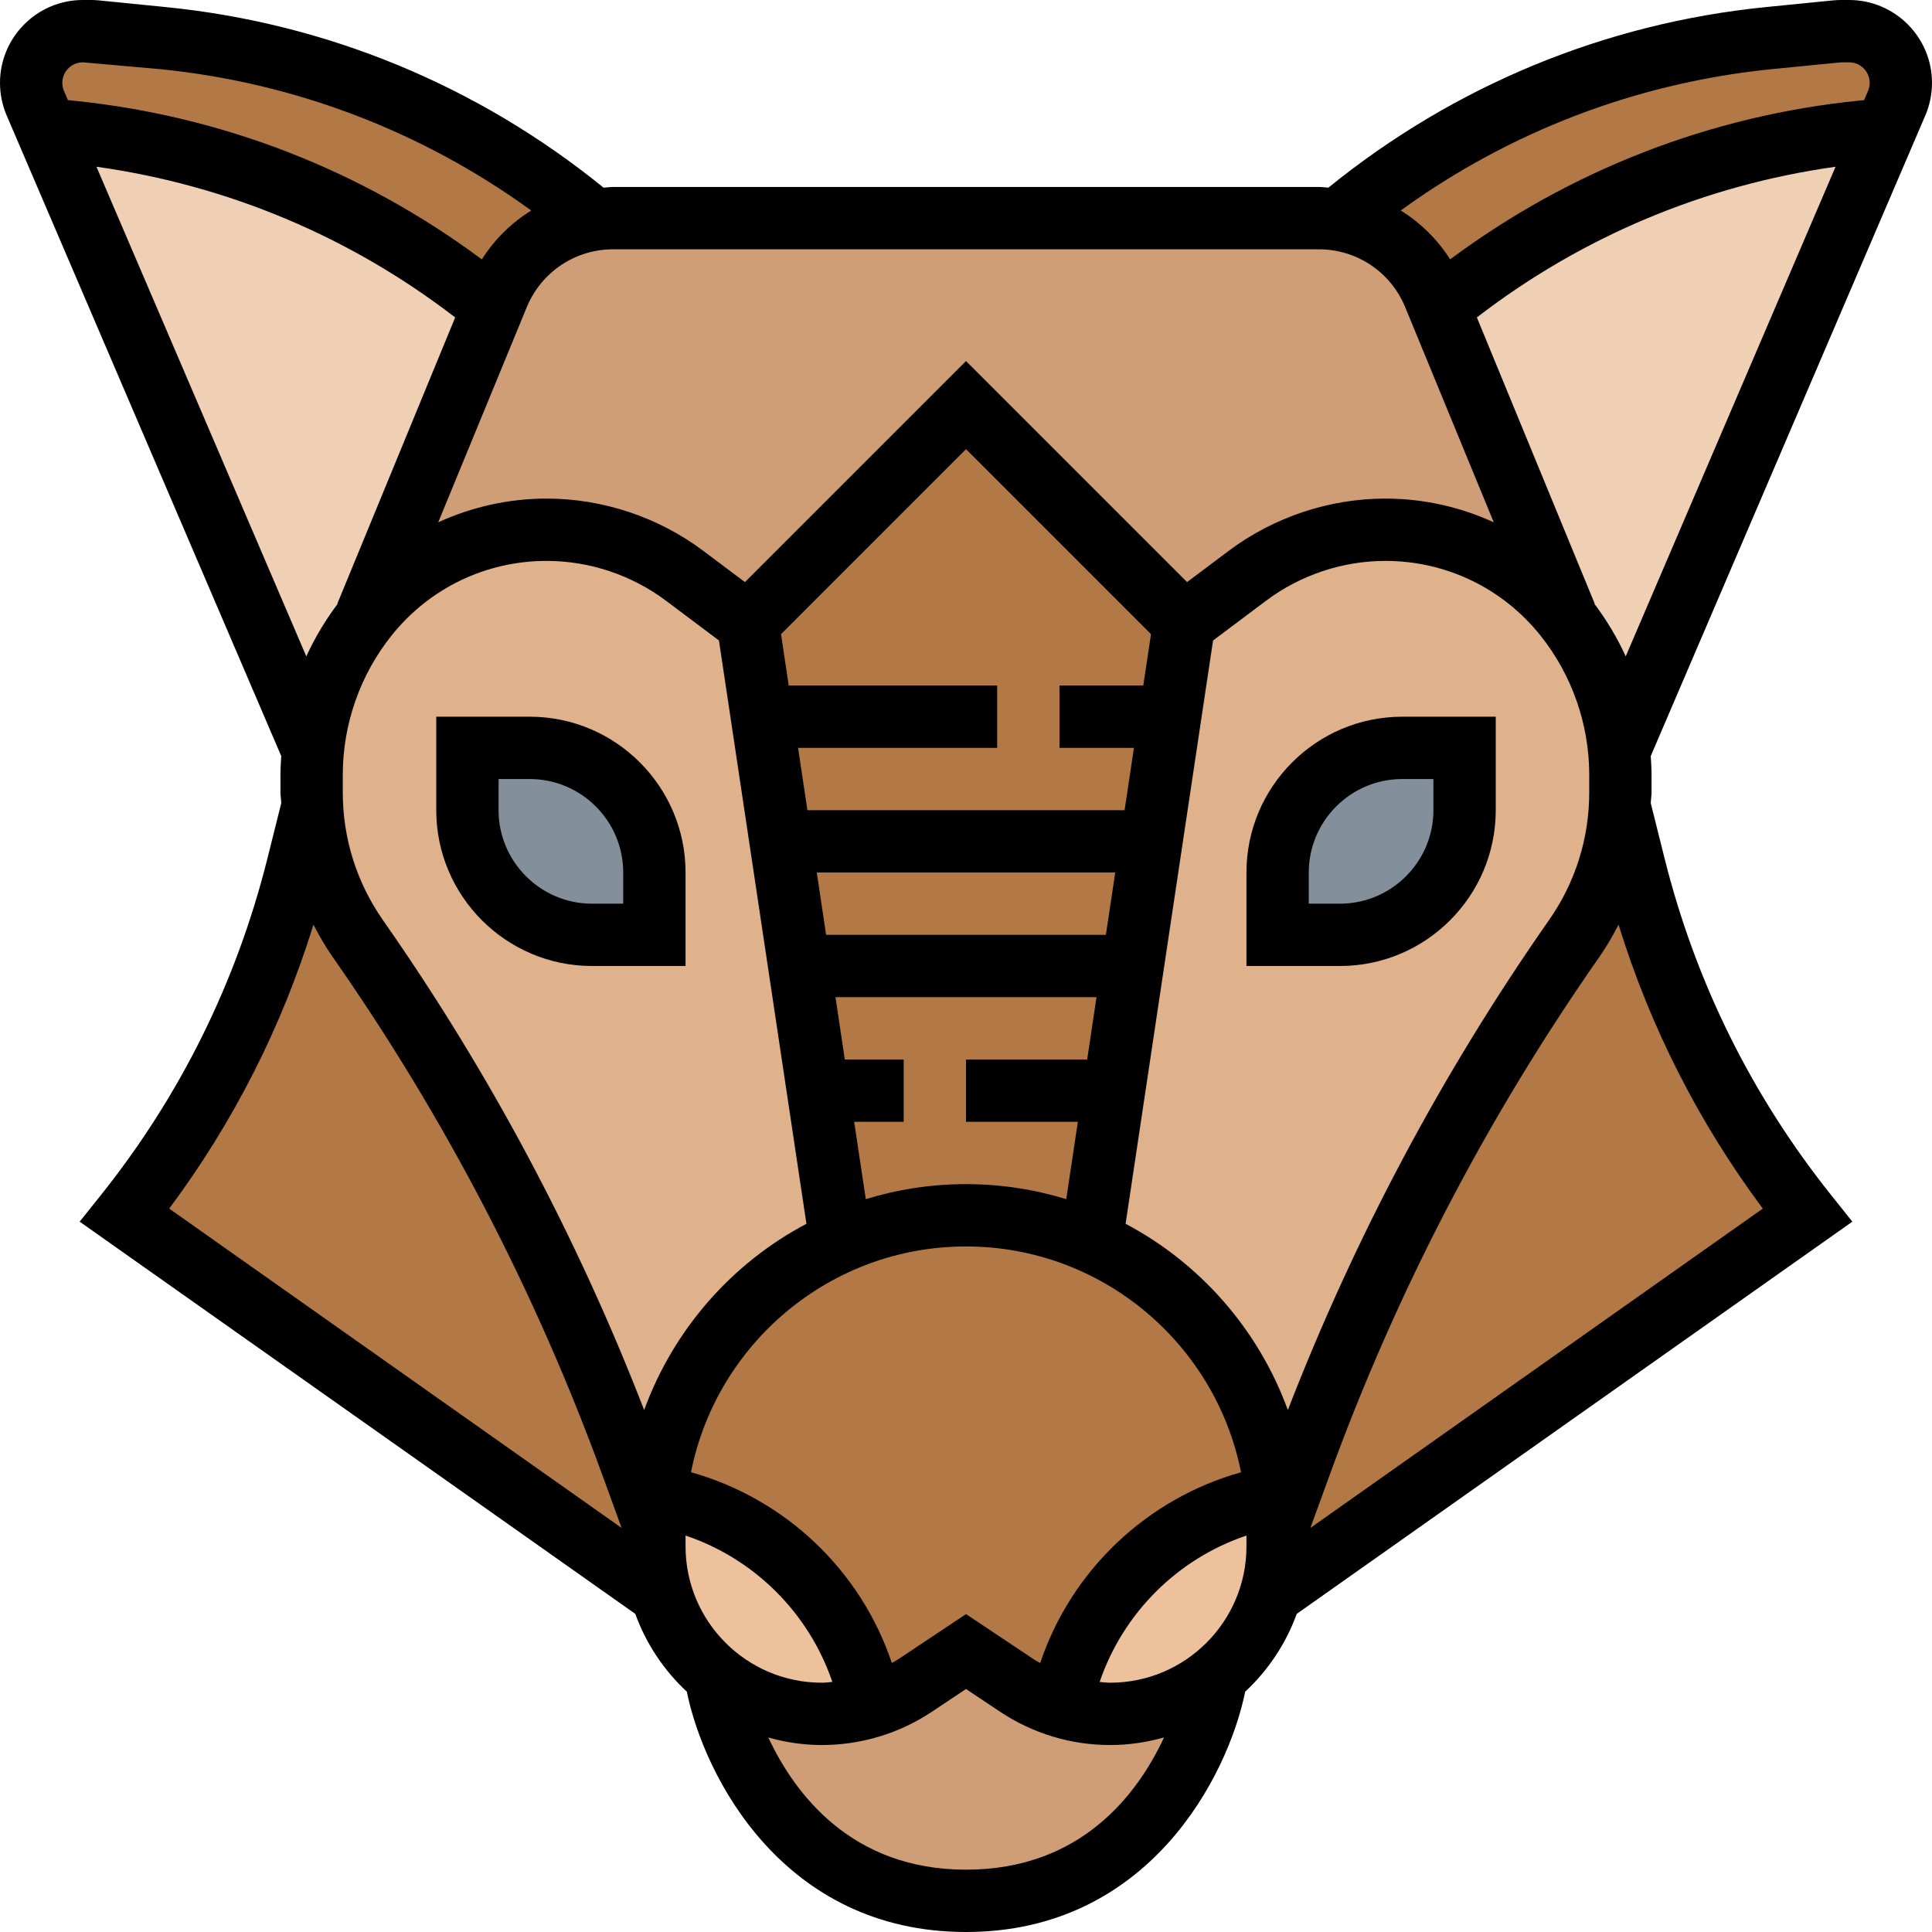 <svg height="496pt" viewBox="0 0 496 496" width="496pt" xmlns="http://www.w3.org/2000/svg"><path d="m488 21.281c0 1.758-.398 3.598-1.039 5.199l-2.883 6.719-5.918.562c-39.84 4-77.68 19.68-108.719 45.117l-1.281-3.039c-4.238-10.32-13.52-17.602-24.238-19.441l.078-.398c31.281-26.078 69.68-42.16 110.16-46.238l17.199-1.684c.402-.078.879-.078 1.281-.078h2.078c7.359 0 13.281 5.922 13.281 13.281zm0 0" fill="#b27946"/><path d="m484.078 33.199-68.078 158.801-.398.078c-1.281-12.398-6.082-24.156-13.922-33.918l.32-.16-32.559-79.121c31.039-25.438 68.879-41.117 108.719-45.117zm0 0" fill="#f0d0b4"/><path d="m464 312-136 96-1.359-.32c.879-3.359 1.359-6.961 1.359-10.641v-5.039l5.68-15.52c17.441-48.16 41.199-93.68 70.559-135.602 6.801-9.68 10.801-21.117 11.602-32.879h.16l3.602 14.32c4.078 16.398 9.918 32.238 17.359 47.281 7.438 15.039 16.48 29.277 27.039 42.398zm0 0" fill="#b27946"/><path d="m295.602 216 8.398-56 16.238-12.238c10.242-7.602 22.641-11.762 35.441-11.762 8.961 0 17.68 2.078 25.52 5.84 7.84 3.762 14.879 9.359 20.48 16.32 7.84 9.762 12.641 21.52 13.922 33.918.238 2.242.398 4.48.398 6.801v4.562c0 1.52-.078 3.039-.16 4.559-.801 11.762-4.801 23.199-11.602 32.879-29.359 41.922-53.117 87.441-70.559 135.602l-5.68 15.52c0-2.641-.16-5.359-.398-7.922-1.84-18.957-10.32-35.918-23.043-48.637-6.957-6.961-15.199-12.641-24.398-16.641l5.84-38.801 4.719-31.602zm0 0" fill="#dfb28b"/><path d="m369.441 78.879 32.559 79.121-.32.16c-5.602-6.961-12.641-12.559-20.48-16.32-7.84-3.762-16.559-5.84-25.52-5.84-12.801 0-25.199 4.16-35.441 11.762l-16.238 12.238-56-56-56 56-16.238-12.238c-10.242-7.602-22.641-11.762-35.441-11.762-8.961 0-17.68 2.078-25.52 5.84-7.84 3.762-14.879 9.359-20.48 16.32l-.32-.16 32.559-79.121 1.281-3.039c4.238-10.32 13.52-17.602 24.238-19.441 1.762-.238 3.523-.398 5.363-.398h181.117c1.84 0 3.602.16 5.363.398 10.719 1.84 20 9.121 24.238 19.441zm0 0" fill="#cf9e76"/><path d="m376 192v16c0 17.68-14.32 32-32 32h-16v-16c0-17.68 14.32-32 32-32zm0 0" fill="#838f9b"/><path d="m328 392v5.039c0 3.68-.48 7.281-1.359 10.641-2.402 9.441-7.922 17.602-15.441 23.281-7.199 5.68-16.32 9.039-26.16 9.039-4.32 0-8.559-.641-12.641-1.922 5.363-27.68 27.281-49.199 55.203-54 .238 2.562.398 5.281.398 7.922zm0 0" fill="#ecc19c"/><path d="m272.398 438.078c4.082 1.281 8.32 1.922 12.641 1.922 9.84 0 18.961-3.359 26.16-9.039l.801 1.039s-10.641 56-64 56-64-56-64-56l.801-1.039c7.199 5.68 16.32 9.039 26.16 9.039 4.32 0 8.559-.641 12.641-1.922 3.918-1.199 7.758-2.957 11.199-5.277l13.199-8.801 13.199 8.801c3.441 2.32 7.281 4.078 11.199 5.277zm0 0" fill="#cf9e76"/><path d="m280.16 318.801c9.199 4 17.441 9.68 24.398 16.641 12.723 12.719 21.203 29.68 23.043 48.637-27.922 4.801-49.84 26.32-55.203 54-3.918-1.199-7.758-2.957-11.199-5.277l-13.199-8.801-13.199 8.801c-3.441 2.32-7.281 4.078-11.199 5.277-5.363-27.68-27.281-49.199-55.203-54 2.883-29.277 21.602-53.918 47.441-65.277 9.84-4.402 20.719-6.801 32.16-6.801s22.32 2.398 32.16 6.801zm0 0" fill="#b27946"/><path d="m248 104-56 56 8.398 56 4.883 32.398 4.719 31.602 5.84 38.801c9.84-4.402 20.719-6.801 32.16-6.801s22.32 2.398 32.16 6.801l5.84-38.801 4.719-31.602 4.883-32.398 8.398-56zm0 0" fill="#b27946"/><path d="m210 280 5.84 38.801c-25.84 11.359-44.559 36-47.441 65.277-.238 2.562-.398 5.281-.398 7.922l-5.68-15.52c-17.441-48.16-41.199-93.68-70.559-135.602-6.801-9.68-10.801-21.117-11.602-32.879-.082-1.52-.16-3.039-.16-4.559v-4.562c0-2.32.16-4.559.398-6.801 1.281-12.398 6.082-24.156 13.922-33.918 5.602-6.961 12.641-12.559 20.48-16.32 7.84-3.762 16.559-5.84 25.52-5.84 12.801 0 25.199 4.16 35.441 11.762l16.238 12.238 8.398 56 4.883 32.398zm0 0" fill="#dfb28b"/><path d="m223.602 438.078c-4.082 1.281-8.32 1.922-12.641 1.922-9.84 0-18.961-3.359-26.16-9.039-1.441-1.039-2.879-2.32-4.16-3.602-5.359-5.359-9.359-12.078-11.281-19.68-.879-3.359-1.359-6.961-1.359-10.641v-5.039c0-2.641.16-5.359.398-7.922 27.922 4.801 49.84 26.32 55.203 54zm0 0" fill="#ecc19c"/><path d="m169.359 407.68-1.359.32-136-96c10.559-13.121 19.602-27.359 27.039-42.398 7.441-15.043 13.281-30.883 17.359-47.281l3.602-14.32h.16c.801 11.762 4.801 23.199 11.602 32.879 29.359 41.922 53.117 87.441 70.559 135.602l5.68 15.52v5.039c0 3.68.48 7.281 1.359 10.641zm0 0" fill="#b27946"/><path d="m168 224v16h-16c-17.68 0-32-14.32-32-32v-16h16c17.68 0 32 14.32 32 32zm0 0" fill="#838f9b"/><path d="m152 56 .078.398c-10.719 1.84-20 9.121-24.238 19.441l-1.281 3.039c-31.039-25.438-68.879-41.117-108.719-45.117l-5.918-.562-2.883-6.719c-.641-1.602-1.039-3.441-1.039-5.199 0-7.359 5.922-13.281 13.281-13.281h2.078c.402 0 .879 0 1.281.078l17.199 1.684c40.48 4.078 78.879 20.16 110.16 46.238zm0 0" fill="#b27946"/><path d="m126.559 78.879-32.559 79.121.32.16c-7.84 9.762-12.641 21.52-13.922 33.918l-.398-.078-68.078-158.801 5.918.562c39.84 4 77.68 19.68 108.719 45.117zm0 0" fill="#f0d0b4"/><path d="m152 248h24v-24c0-22.055-17.945-40-40-40h-24v24c0 22.055 17.945 40 40 40zm-24-48h8c13.23 0 24 10.77 24 24v8h-8c-13.23 0-24-10.77-24-24zm0 0"/><path d="m320 224v24h24c22.055 0 40-17.945 40-40v-24h-24c-22.055 0-40 17.945-40 40zm48-16c0 13.23-10.77 24-24 24h-8v-8c0-13.23 10.77-24 24-24h8zm0 0"/><path d="m496 21.273c0-11.73-9.543-21.273-21.273-21.273h-2.062c-.711 0-1.406.031-2.121.105l-17.168 1.711c-41.359 4.137-80.102 20.199-112.336 46.359-.824-.039-1.633-.176-2.473-.176h-181.133c-.832 0-1.641.137-2.473.184-32.234-26.16-70.977-42.223-112.336-46.359l-17.184-1.719c-.699-.074-1.395-.105-2.105-.105h-2.062c-11.73 0-21.273 9.543-21.273 21.273 0 2.879.574 5.695 1.719 8.383l70.488 164.457c-.109 1.59-.207 3.176-.207 4.766v4.555c0 .926.176 1.832.207 2.75l-3.543 14.176c-7.969 31.855-22.406 61.008-42.91 86.641l-5.305 6.633 142.648 100.695c2.789 7.688 7.352 14.504 13.23 19.969 4.441 21.801 24.809 61.703 71.672 61.703s67.23-39.902 71.68-61.703c5.871-5.465 10.441-12.281 13.23-19.969l142.648-100.695-5.301-6.633c-20.504-25.633-34.945-54.785-42.914-86.641l-3.543-14.176c.023-.918.199-1.816.199-2.742v-4.562c0-1.59-.098-3.184-.207-4.766l70.496-164.48c1.137-2.656 1.711-5.473 1.711-8.359zm-41.031-3.531 17.695-1.742h2.062c2.906 0 5.273 2.367 5.273 5.273 0 .719-.152 1.422-.426 2.078l-1.008 2.352-1.191.121c-38.312 3.832-74.359 17.93-105.086 40.762-3.266-5.152-7.609-9.402-12.68-12.547 28.008-20.312 60.695-32.832 95.359-36.297zm-116.402 46.258c9.762 0 18.473 5.832 22.188 14.863l22.734 55.227c-8.602-3.938-18.047-6.09-27.832-6.09-14.391 0-28.664 4.762-40.176 13.391l-10.727 8.051-56.754-56.754-56.754 56.754-10.727-8.051c-11.512-8.629-25.785-13.391-40.176-13.391-9.793 0-19.23 2.152-27.84 6.09l22.734-55.227c3.723-9.031 12.434-14.863 22.195-14.863zm-72.957 362.129-17.609-11.746-17.609 11.738c-.461.305-.957.527-1.43.809-7.984-23.762-27.289-42.145-51.562-48.969 6.547-32.992 35.699-57.961 70.602-57.961s64.055 24.969 70.609 57.969c-24.273 6.824-43.578 25.207-51.562 48.969-.473-.281-.977-.504-1.438-.809zm-177.609-227.25c0-12.949 4.457-25.648 12.543-35.75 9.723-12.152 24.234-19.129 39.801-19.129 10.953 0 21.824 3.625 30.586 10.191l13.645 10.242 22.457 149.75c-19.199 10.145-34.145 27.199-41.656 47.816-17.223-44.426-39.703-86.695-67.039-125.734-6.762-9.672-10.336-21.027-10.336-32.824zm116.887-6.879h51.113v-16h-53.512l-1.977-13.191 47.488-47.496 47.496 47.496-1.984 13.191h-21.512v16h19.113l-2.402 16h-81.422zm43.113 112c-8.953 0-17.586 1.359-25.727 3.855l-2.984-19.855h12.711v-16h-15.113l-2.398-16h67.016l-2.398 16h-31.105v16h28.711l-2.977 19.855c-8.148-2.496-16.781-3.855-25.734-3.855zm35.91-64h-71.82l-2.402-16h76.625zm46.715 122c-7.512-20.617-22.457-37.672-41.656-47.816l22.457-149.75 13.645-10.234c8.762-6.574 19.633-10.199 30.586-10.199 15.566 0 30.078 6.977 39.809 19.137 8.078 10.102 12.535 22.801 12.535 35.742v4.555c0 11.805-3.574 23.152-10.344 32.812-27.336 39.059-49.809 81.32-67.031 125.754zm-309.352-346 19.758 1.742c34.664 3.473 67.352 15.984 95.352 36.305-5.07 3.137-9.414 7.387-12.68 12.547-30.719-22.84-66.766-36.938-105.086-40.77l-1.184-.121-1-2.336c-.281-.672-.434-1.375-.434-2.094 0-2.906 2.367-5.273 5.273-5.273zm3.488 26.809c33.637 4.711 65.176 17.961 92.094 38.688l-30.246 73.465.086.039c-3.16 4.223-5.879 8.734-8.055 13.512zm55.711 194.582c1.438 2.746 2.961 5.465 4.758 8.043 28.938 41.328 52.355 86.328 69.594 133.75l4.762 13.082-116.145-81.984c16.488-22.137 28.887-46.578 37.031-72.891zm95.527 156.832c17.711 5.961 31.664 19.891 37.688 37.578-.902.07-1.793.199-2.703.199-19.289 0-34.984-15.695-34.984-34.984zm72 85.777c-29.367 0-43.938-19.398-50.754-33.938 4.379 1.234 8.969 1.938 13.738 1.938 10.094 0 19.871-2.961 28.281-8.559l8.734-5.824 8.734 5.824c8.41 5.598 18.188 8.559 28.281 8.559 4.793 0 9.418-.711 13.824-1.953-6.75 14.527-21.281 33.953-50.84 33.953zm37.016-48c-.91 0-1.801-.129-2.703-.199 6.031-17.688 19.977-31.617 37.688-37.578v2.793c0 19.289-15.695 34.984-34.984 34.984zm167.543-121.719-116.145 81.984 4.762-13.082c17.238-47.422 40.656-92.422 69.594-133.75 1.797-2.578 3.32-5.297 4.758-8.043 8.145 26.305 20.543 50.754 37.031 72.891zm-43.246-155.289.086-.031-30.246-73.465c26.91-20.727 58.449-33.977 92.086-38.688l-53.871 125.703c-2.176-4.777-4.895-9.297-8.055-13.52zm0 0"/></svg>
